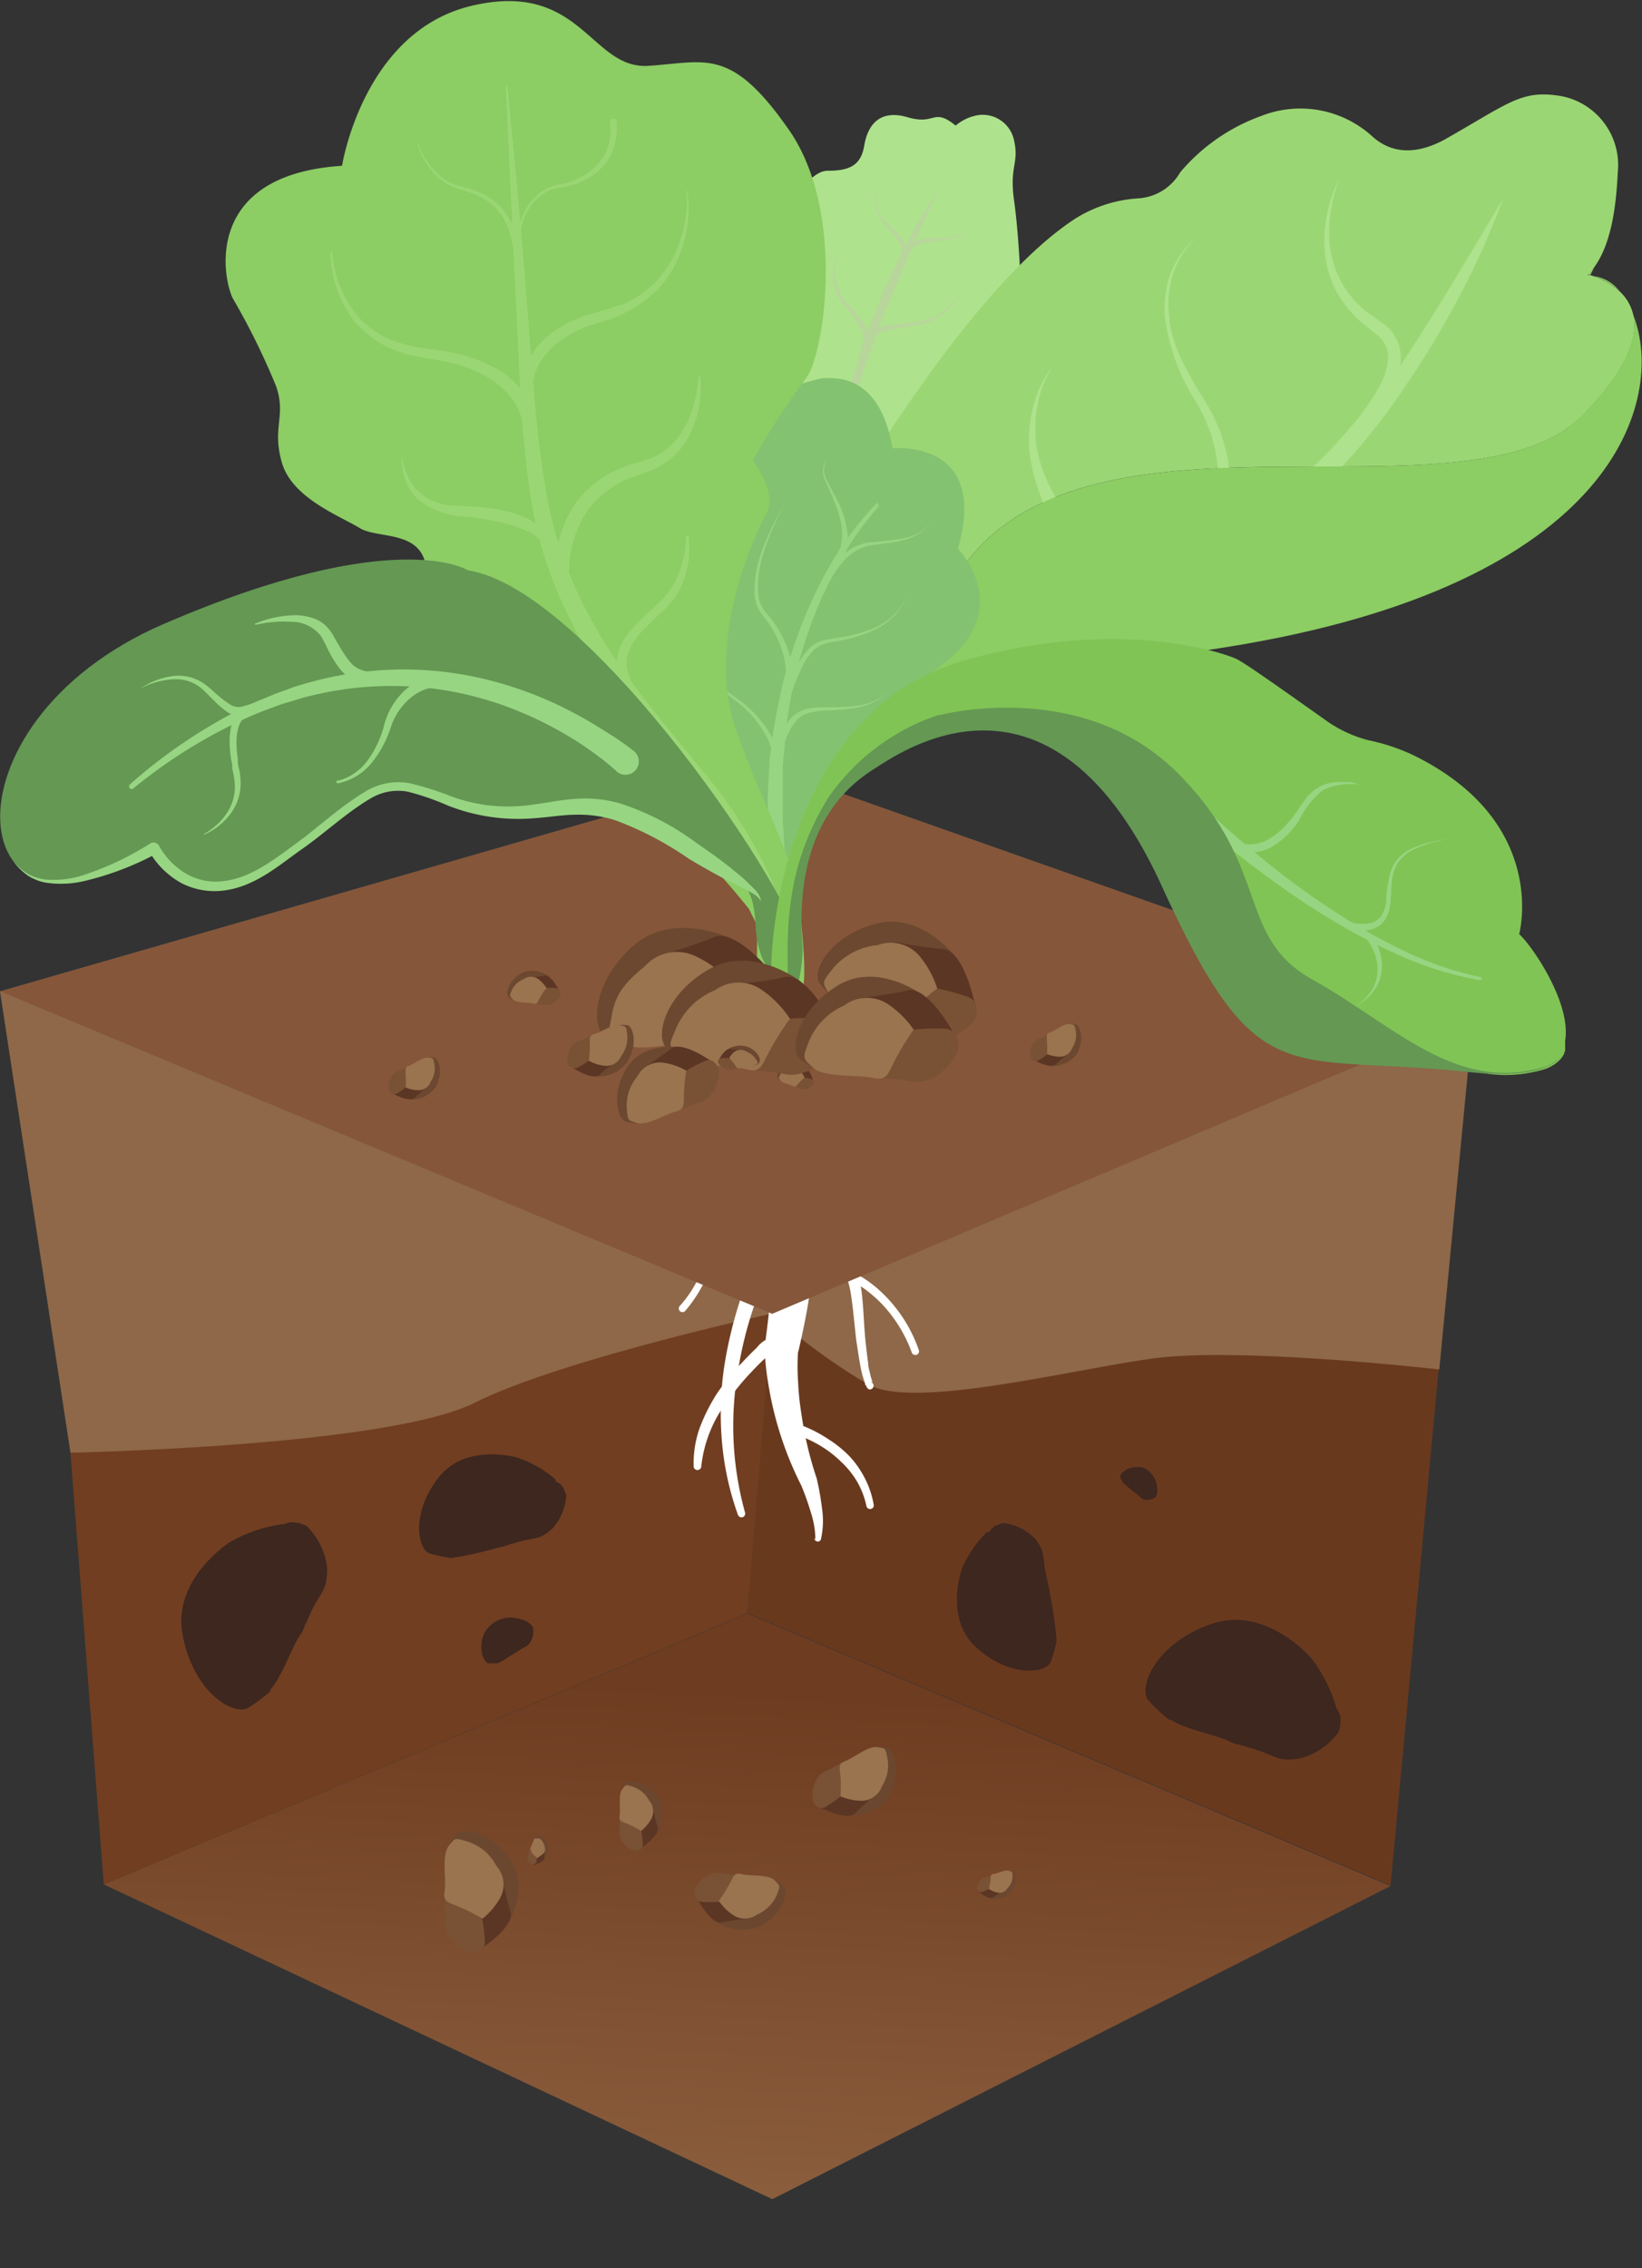 <?xml version="1.0" encoding="UTF-8"?>
<svg xmlns="http://www.w3.org/2000/svg" xmlns:xlink="http://www.w3.org/1999/xlink" viewBox="0 0 102.54 141.6">
  <rect x="0" y="0" width="102.54" height="141.6" fill="#333333" stroke="none"/>
  <defs>
    <style>.cls-1{fill:none;}.cls-2{fill:#8e6848;}.cls-3{clip-path:url(#clip-path);}.cls-4{fill:url(#Безымянный_градиент_2);}.cls-5{fill:#713e21;}.cls-6{fill:#3d271f;}.cls-7{fill:#69391e;}.cls-8{fill:#6b472f;}.cls-9{fill:#5c3624;}.cls-10{fill:#795135;}.cls-11{fill:#9a734f;}.cls-12{fill:#fff;}.cls-13{fill:#85563a;}.cls-14{fill:#aee28c;}.cls-15{fill:#b8d69c;}.cls-16{fill:#8ccd64;}.cls-17{fill:#9bd674;}.cls-18{fill:#83c271;}.cls-19{fill:#97d582;}.cls-20{fill:#649853;}.cls-21{fill:#80c455;}.cls-22{fill:#6b482f;}</style>
    <clipPath id="clip-path">
      <polygon class="cls-1" points="6.48 117.64 48.23 137.29 86.84 117.74 46.69 100.73 6.48 117.64"></polygon>
    </clipPath>
    <linearGradient id="Безымянный_градиент_2" x1="-4567.39" y1="-258.92" x2="-4565.05" y2="-258.92" gradientTransform="matrix(34.36, 0, 0, -34.36, 156915.76, -8776.24)" gradientUnits="userSpaceOnUse">
      <stop offset="0" stop-color="#9b714e"></stop>
      <stop offset="0.38" stop-color="#9b714e"></stop>
      <stop offset="0.89" stop-color="#764528"></stop>
      <stop offset="1" stop-color="#6e3c20"></stop>
    </linearGradient>
  </defs>
  <g id="Слой_2" data-name="Слой 2">
    <g id="Слой_1-2" data-name="Слой 1">
      <path class="cls-2" d="M48.22,82s8,9.43,14.25,9.82,27.41-6.32,27.41-6.32L92,63.45,48.22,48Z"></path>
      <path class="cls-2" d="M0,61.89,4.4,90.69S19.92,93,22.64,92.24s15.13-5.43,18.62-5.43,7-4.79,7-4.79V48Z"></path>
      <g class="cls-3">
        <rect class="cls-4" x="26.25" y="77.91" width="40.82" height="82.2" transform="translate(-74.68 159.21) rotate(-86.92)"></rect>
      </g>
      <path class="cls-5" d="M6.48,117.64,4.4,90.69s19.79-.39,25.22-3.11S48.23,82,48.23,82l-1.54,18.71Z"></path>
      <path class="cls-6" d="M34.69,92.36A7.1,7.1,0,0,0,32.32,91v0s-3.16-.94-4.88,1.18-1.43,4.42-.64,4.79a9.42,9.42,0,0,0,1.36.29l.07,0a23.76,23.76,0,0,0,2.93-.66,1.62,1.62,0,0,0,.51-.13l.54-.16c1.24-.39,1.39-.11,2.25-.85a3.34,3.34,0,0,0,.9-2.13l-.17-.42h0l0,0a.86.86,0,0,0-.49-.42"></path>
      <path class="cls-6" d="M17.74,95.14a9.13,9.13,0,0,0-3.35,1.11v0s-3.59,2.26-3,5.72,3,5.12,4.07,4.68a12.76,12.76,0,0,0,1.43-1.07l0-.11c.77-.88,1.33-2.64,1.85-3.39a1.7,1.7,0,0,0,.29-.6c.09-.17.18-.35.31-.66.68-1.51,1.08-1.43,1.09-2.88a4.29,4.29,0,0,0-1.29-2.68,2.65,2.65,0,0,0-.55-.19v0h-.06a1.08,1.08,0,0,0-.82.11"></path>
      <path class="cls-7" d="M48.22,82l-1.53,18.7,40.15,17,3-32.21s-12.51-1.44-17.94-.67S57,88,54.2,86.42a37.64,37.64,0,0,1-6-4.39"></path>
      <path class="cls-6" d="M32.93,101.24a2.75,2.75,0,0,0-1-.26h0a1.9,1.9,0,0,0-1.7,1c-.41,1,0,1.81.29,1.86l.54,0,0,0c.34-.11.77-.47,1-.58l.17-.11.19-.12c.42-.28.51-.19.74-.57a1.31,1.31,0,0,0,.11-.9l-.11-.13h0Z"></path>
      <path class="cls-6" d="M72.27,93.19a1.89,1.89,0,0,0-.1-.74h0s-.32-.85-1.06-.87-1.2.42-1.15.65l.17.35h0l.63.52.11.09.12.09c.29.21.25.29.56.35a.91.91,0,0,0,.61-.16l.06-.1h0v0Z"></path>
      <path class="cls-6" d="M83.48,106.71a9.37,9.37,0,0,0-1.59-3.19h0s-2.77-3.26-6.14-2.17-4.67,3.79-4.08,4.75A11.58,11.58,0,0,0,73,107.36l.11,0c1,.64,2.84.94,3.66,1.35a1.89,1.89,0,0,0,.64.21l.7.21c1.62.46,1.59.87,3,.66a4.27,4.27,0,0,0,2.49-1.67,2.88,2.88,0,0,0,.11-.57h0l0-.06a1.07,1.07,0,0,0-.23-.8"></path>
      <path class="cls-6" d="M61.66,95.61a7.25,7.25,0,0,0-1.56,2.25v0s-1.17,3.06.81,4.93,4.26,1.74,4.69,1a9,9,0,0,0,.38-1.33l0-.08a25.09,25.09,0,0,0-.43-2.95,1.83,1.83,0,0,0-.1-.51c0-.14-.06-.3-.11-.55-.29-1.25,0-1.38-.68-2.29a3.28,3.28,0,0,0-2-1l-.43.14h0l0,0a.8.8,0,0,0-.45.45"></path>
      <path class="cls-8" d="M61.81,118.48a1.31,1.31,0,0,0,1.31-.35c.46-.58.36-1.19.15-1.29l-.37-.07c-.24,0-.26.58-.28.59Z"></path>
      <path class="cls-9" d="M61,118s.73.66,1,.46.67-.39.67-.39l0-.2-.8-.27-.47.16Z"></path>
      <path class="cls-10" d="M61,117.88c0,.09.1.3.33.23s.44-.19.44-.19l.27-.81c.06-.12.12-.16-.21,0s-.37,0-.6.25a.9.9,0,0,0-.23.57"></path>
      <path class="cls-11" d="M61.75,117.92a5.45,5.45,0,0,0,.11-.58c0-.26,0-.33.23-.36s.7-.28.93-.19.21.07.21.37a1,1,0,0,1-.32.72.56.56,0,0,1-.63.27,1.5,1.5,0,0,1-.53-.23"></path>
      <path class="cls-8" d="M52.89,113.36s2,.11,2.71-1.39.21-2.81-.3-2.91a4.94,4.94,0,0,0-.84,0c-.55,0-.31,1.39-.33,1.42Z"></path>
      <path class="cls-9" d="M50.93,112.68s1.92,1.1,2.49.51S54.7,112,54.7,112l-.13-.43a6.23,6.23,0,0,0-1.89-.21c-.31.17-.83.52-1,.58Z"></path>
      <path class="cls-10" d="M50.77,112.45c.09.17.36.61.83.33a9.22,9.22,0,0,0,.88-.62s.15-1.62.21-1.91.19-.41-.49,0-.8.26-1.2.82a2.08,2.08,0,0,0-.23,1.39"></path>
      <path class="cls-11" d="M52.48,112.16a9.07,9.07,0,0,0,0-1.33c-.07-.58-.13-.73.35-.91s1.4-.94,1.95-.85.5.05.64.7a2.38,2.38,0,0,1-.35,1.75,1.35,1.35,0,0,1-1.26.9,3.5,3.5,0,0,1-1.28-.26"></path>
      <path class="cls-8" d="M44.57,119.85a2.9,2.9,0,0,0,3,.36c1.39-.82,1.71-2.15,1.35-2.52a5.14,5.14,0,0,0-.7-.44c-.46-.28-1,1-1,1Z"></path>
      <path class="cls-9" d="M43.36,118.22s1,2,1.73,1.79a16.2,16.2,0,0,1,1.68-.25l.13-.42s-1.08-1.17-1.41-1.2-1,0-1.11-.07Z"></path>
      <path class="cls-10" d="M43.36,118c0,.19,0,.7.48.73a7.18,7.18,0,0,0,1.06,0l1.21-1.43c.22-.2.38-.22-.38-.27s-.8-.22-1.43,0a1.92,1.92,0,0,0-.94,1"></path>
      <path class="cls-11" d="M44.9,118.65a9.89,9.89,0,0,0,.69-1.1c.26-.51.29-.66.78-.54s1.65,0,2,.37.37.32.14.92a2.35,2.35,0,0,1-1.25,1.23,1.29,1.29,0,0,1-1.51,0,3.21,3.21,0,0,1-.89-.91"></path>
      <path class="cls-8" d="M41,114.48a2.23,2.23,0,0,0,.08-2.28c-.71-1-1.75-1.16-2-.87l-.29.56c-.18.37.8.71.81.74Z"></path>
      <path class="cls-9" d="M39.82,115.51s1.42-.86,1.25-1.44a12.57,12.57,0,0,1-.3-1.27l-.33-.07s-.82.9-.83,1.16,0,.73,0,.85Z"></path>
      <path class="cls-10" d="M39.62,115.53c.15,0,.53,0,.52-.42a7.5,7.5,0,0,0-.09-.8l-1.17-.84c-.17-.14-.2-.27-.18.32s-.12.62.1,1.08a1.49,1.49,0,0,0,.82.66"></path>
      <path class="cls-11" d="M40.05,114.31a6.49,6.49,0,0,0-.89-.46c-.41-.16-.52-.18-.46-.56s-.1-1.26.15-1.58.21-.31.69-.16a1.79,1.79,0,0,1,1,.86,1,1,0,0,1,.12,1.16,2.62,2.62,0,0,1-.63.74"></path>
      <path class="cls-8" d="M33.91,116.16a1,1,0,0,0,.32-.94c-.16-.51-.57-.7-.72-.61l-.19.19.24.41Z"></path>
      <path class="cls-9" d="M33.3,116.44s.69-.18.7-.44,0-.56,0-.56l-.12-.08-.49.38-.1.35Z"></path>
      <path class="cls-10" d="M33.21,116.42l.27-.11.06-.34-.37-.5c-.06-.08-.05-.14-.12.11s-.13.24-.1.46a.71.71,0,0,0,.26.38"></path>
      <path class="cls-11" d="M33.54,116l-.31-.3-.12-.3.27-.63.31,0a.78.78,0,0,1,.31.49.42.42,0,0,1-.1.49Z"></path>
      <path class="cls-8" d="M31.74,120.06s1.37-2.2.11-4-3.05-2-3.49-1.48a7.89,7.89,0,0,0-.5,1c-.31.64,1.39,1.22,1.41,1.26Z"></path>
      <path class="cls-9" d="M29.73,121.86s2.46-1.5,2.15-2.51-.53-2.19-.53-2.19l-.58-.12s-1.41,1.57-1.41,2,.06,1.27.05,1.46Z"></path>
      <path class="cls-10" d="M29.38,121.89c.25,0,.92,0,.9-.73a10.19,10.19,0,0,0-.17-1.38s-1.74-1.19-2-1.44-.34-.47-.31.55-.2,1.08.18,1.87a2.59,2.59,0,0,0,1.43,1.13"></path>
      <path class="cls-11" d="M30.11,119.77a11.9,11.9,0,0,0-1.53-.77c-.71-.28-.91-.31-.81-1s-.19-2.18.24-2.74.37-.53,1.2-.29A3.05,3.05,0,0,1,31,116.49a1.73,1.73,0,0,1,.23,2,4.37,4.37,0,0,1-1.1,1.29"></path>
      <path class="cls-12" d="M50.92,96.12a5.64,5.64,0,0,0-.28-1.69,17.3,17.3,0,0,0-.59-1.67v0A21.57,21.57,0,0,1,48,86.52a17.75,17.75,0,0,1-.25-2.26v-.17c.15-1.09.28-2.18.38-3.26s.13-2.17.14-3.24a23.63,23.63,0,0,0-.15-3.17,14.41,14.41,0,0,0-.24-1.51c0-.24-.11-.48-.17-.7s-.17-.5-.18-.51l0-.07a1.42,1.42,0,1,1,2.53-1.31l0,0a6.15,6.15,0,0,1,.4,1.06c.09.32.15.63.21.93a16.65,16.65,0,0,1,.24,1.81,26,26,0,0,1,0,3.53c-.06,1.17-.23,2.31-.4,3.44s-.42,2.25-.67,3.36l0-.16a14.67,14.67,0,0,0,0,2,17.41,17.41,0,0,0,.21,2,22.47,22.47,0,0,0,.95,4l0,0a16.84,16.84,0,0,1,.33,1.86,5.2,5.2,0,0,1-.06,1.92.2.2,0,0,1-.25.16.21.21,0,0,1-.16-.22Z"></path>
      <path class="cls-12" d="M48.24,72c-.06.45-.37.63-.64.86l-.83.66c-.53.42-1.13.92-1.6,1.27a11.24,11.24,0,0,0-1.4,1.44,4.23,4.23,0,0,0-1,1.67v0a.16.16,0,0,1-.18.12.16.16,0,0,1-.12-.15,4.11,4.11,0,0,1,.8-2,11.29,11.29,0,0,1,1.35-1.68l1.59-1.39.77-.67a1.28,1.28,0,0,1,.95-.48h0a.32.32,0,0,1,.3.32Z"></path>
      <path class="cls-12" d="M48.73,74.55a6.71,6.71,0,0,0-2.24.94,2.88,2.88,0,0,0-.8.74c-.15.31-.31.77-.48,1.13-.34.77-.66,1.55-1.05,2.3a9,9,0,0,1-1.37,2.18.23.23,0,1,1-.33-.32h0l0,0a7.37,7.37,0,0,0,1.28-2,24.09,24.09,0,0,0,1-2.29c.16-.41.25-.75.43-1.21a3.23,3.23,0,0,1,1-1c.69-.54,1.4-1,2.12-1.52a.65.65,0,0,1,.89.14.64.64,0,0,1-.14.88.66.66,0,0,1-.24.11Z"></path>
      <path class="cls-12" d="M49,76.72c-.47,1.48-1.2,2.81-1.71,4.25a24.1,24.1,0,0,0-1.17,4.41,20.21,20.21,0,0,0,.41,9.06v0a.24.24,0,0,1-.17.28.24.24,0,0,1-.28-.16,18.09,18.09,0,0,1-1-4.61,20.24,20.24,0,0,1,.16-4.73,26.84,26.84,0,0,1,1.16-4.59,12,12,0,0,1,2.21-4.17.25.25,0,0,1,.34,0,.26.26,0,0,1,.06.25Z"></path>
      <path class="cls-12" d="M48.62,83.78a2.11,2.11,0,0,1-.75.93c-.29.27-.57.54-.84.83a15.25,15.25,0,0,0-1.51,1.81,8.13,8.13,0,0,0-1.73,4.23h0a.24.24,0,0,1-.47,0,6.55,6.55,0,0,1,.39-2.48,11.35,11.35,0,0,1,1.14-2.22A16.27,16.27,0,0,1,46.4,85c.28-.3.57-.59.87-.88a1.78,1.78,0,0,1,1.06-.66.28.28,0,0,1,.3.25.17.17,0,0,1,0,.1Z"></path>
      <path class="cls-12" d="M50.42,71.61c-.09-.12,0,0,0,0l.17.11.43.2a9.34,9.34,0,0,0,1,.29c.33.08.68.15,1,.21a6.3,6.3,0,0,1,1.1.27,5.4,5.4,0,0,1,1.92,1.21,6.07,6.07,0,0,1,1.29,1.83.21.21,0,0,1-.11.3.23.23,0,0,1-.3-.1v0a5.2,5.2,0,0,0-3-2.54c-.61-.19-1.34-.2-2.07-.35a7.3,7.3,0,0,1-1.1-.26,4.85,4.85,0,0,1-.56-.21,1.64,1.64,0,0,1-.28-.16,1,1,0,0,1-.36-.34.48.48,0,1,1,.85-.45Z"></path>
      <path class="cls-12" d="M50.15,73.53a1.84,1.84,0,0,1,1.53.22,5.44,5.44,0,0,1,1.08.81,12.69,12.69,0,0,1,1.63,2,12.34,12.34,0,0,0-1.85-1.77,4.66,4.66,0,0,0-1.08-.61,1.86,1.86,0,0,0-.55-.14.89.89,0,0,0-.42,0,.36.36,0,0,1-.51,0,.37.37,0,0,1,0-.51.6.6,0,0,1,.15-.09Z"></path>
      <path class="cls-12" d="M50.36,76.15A3.74,3.74,0,0,1,52.91,78a7.12,7.12,0,0,1,.92,2.86c.11,1,.12,1.91.22,2.86.05.47.1.94.17,1.41,0,.23.08.46.13.68a1.68,1.68,0,0,0,.09.32.46.46,0,0,0,.05.14s0,0,0,0h0s0,0-.13,0a.24.24,0,0,1,0,.47c-.19,0-.15-.07-.19-.09a.19.19,0,0,1-.06-.07s0-.07-.06-.1A1.07,1.07,0,0,1,54,86.3c-.05-.13-.08-.25-.12-.37s-.12-.47-.16-.71c-.09-.48-.16-1-.23-1.43-.13-1-.19-1.94-.33-2.84a6.2,6.2,0,0,0-.91-2.52,3,3,0,0,0-2-1.38h-.06a.44.44,0,0,1-.39-.5.46.46,0,0,1,.51-.4Z"></path>
      <path class="cls-12" d="M53.35,79.46a7.38,7.38,0,0,1,1.35.9,9,9,0,0,1,2.68,3.93.23.23,0,0,1-.14.29.24.24,0,0,1-.3-.14,8.75,8.75,0,0,0-1.5-2.62,7.66,7.66,0,0,0-1.07-1.06,6.49,6.49,0,0,0-1.24-.82h0a.26.26,0,0,1-.12-.35.26.26,0,0,1,.35-.12Z"></path>
      <path class="cls-12" d="M50.1,89a8.19,8.19,0,0,1,1.56.8A7.53,7.53,0,0,1,53,90.86a6,6,0,0,1,1,1.41,5.71,5.71,0,0,1,.56,1.66.22.22,0,0,1-.18.27.23.23,0,0,1-.27-.17v0a5.26,5.26,0,0,0-.56-1.49,5.45,5.45,0,0,0-1-1.26,7.07,7.07,0,0,0-1.28-1,8,8,0,0,0-1.45-.69h0a.34.34,0,0,1-.21-.43.33.33,0,0,1,.43-.21Z"></path>
      <polygon class="cls-13" points="0.03 61.89 48.22 82.02 92.02 63.45 48.22 48.01 0.03 61.89"></polygon>
      <path class="cls-14" d="M48.44,14.11s1.87-3.45,3.23-3.45,2.09-.31,2.3-1.57.94-2.29,2.71-1.77,1.57-.63,3,.52a2.88,2.88,0,0,1,1.46-.66,2,2,0,0,1,2.19,1.6c.32,1.46-.31,1.57,0,3.76s.71,8,.1,9.5-4.17,7-7.82,7.73-12.32-1.15-10.75-5.43S48.44,14.11,48.44,14.11Z"></path>
      <path class="cls-15" d="M58.67,11.7c-.54,1.19-1.08,2.37-1.6,3.55s-1,2.38-1.52,3.57-.93,2.41-1.36,3.62-.77,2.46-1.06,3.71h0a.21.21,0,0,1-.41-.08,26.42,26.42,0,0,1,.92-3.81C54,21,54.52,19.8,55,18.6s1.09-2.37,1.68-3.53S58,12.79,58.67,11.7Z"></path>
      <path class="cls-15" d="M54.84,11.7A1.59,1.59,0,0,0,54.76,13,2.86,2.86,0,0,0,55.48,14a6,6,0,0,1,.93,1,1.72,1.72,0,0,1,.28.68.87.87,0,0,1-.23.79h0l-.26-.33c.07,0,.14-.28.25-.49a1.18,1.18,0,0,1,.54-.52,3.12,3.12,0,0,1,1.33-.26,6.85,6.85,0,0,0,1.28-.12,2.21,2.21,0,0,0,.61-.21.66.66,0,0,0,.38-.48.69.69,0,0,1-.36.52,1.91,1.91,0,0,1-.6.27,7.23,7.23,0,0,1-1.3.23,3.09,3.09,0,0,0-1.19.32.84.84,0,0,0-.36.41,1.63,1.63,0,0,0-.1.29.82.82,0,0,1-.22.37l-.26-.33h0a.51.51,0,0,0,.14-.43,1.38,1.38,0,0,0-.19-.56,5.41,5.41,0,0,0-.81-1A3,3,0,0,1,54.66,13,1.63,1.63,0,0,1,54.84,11.7Z"></path>
      <path class="cls-15" d="M60.09,18a4.34,4.34,0,0,1-1,1.41,3.22,3.22,0,0,1-1.54.83c-.57.13-1.14.22-1.7.32a5,5,0,0,0-.81.2,1,1,0,0,0-.33.17.56.56,0,0,0-.18.25h0a.22.22,0,0,1-.27.13.21.21,0,0,1-.12-.27h0a1,1,0,0,1,.34-.43,1.58,1.58,0,0,1,.44-.2,5.63,5.63,0,0,1,.88-.16c.58-.07,1.14-.12,1.71-.21a3.18,3.18,0,0,0,1.51-.7A4.31,4.31,0,0,0,60.09,18Z"></path>
      <path class="cls-15" d="M52.37,15.71a3.21,3.21,0,0,0-.18,1.73A3,3,0,0,0,53,19a5.81,5.81,0,0,1,1.09,1.45,2.45,2.45,0,0,1,.23.93,3.24,3.24,0,0,1-.15.94h0a.2.2,0,0,1-.26.14.2.2,0,0,1-.14-.25v0a2,2,0,0,0,0-1.61,5.25,5.25,0,0,0-1-1.44,3.11,3.11,0,0,1-.74-1.64A3.28,3.28,0,0,1,52.37,15.71Z"></path>
      <path class="cls-16" d="M99.53,17.24a4.85,4.85,0,0,1,1.59.91A2.48,2.48,0,0,0,99.53,17.24Z"></path>
      <path class="cls-16" d="M99.31,17.17c.09-.17.17-.33.24-.49a2.74,2.74,0,0,1-.38.45Z"></path>
      <path class="cls-17" d="M59.92,35.72C67.65,24,91.78,33.16,98.86,25.9,101.7,23,102.3,21,102,19.68a2.87,2.87,0,0,0-.9-1.53,4.85,4.85,0,0,0-1.59-.91l-.22-.07-.14,0a2.74,2.74,0,0,0,.38-.45c1.19-1.61,1.41-4.21,1.5-6A4.38,4.38,0,0,0,97.5,6c-2.5-.42-3.23.42-7.3,2.72C88,9.9,86.57,9.31,85.68,8.5a6.67,6.67,0,0,0-6.92-1.26,11.88,11.88,0,0,0-5.06,3.52,3.25,3.25,0,0,1-2.56,1.62,8.4,8.4,0,0,0-3.93,1.23c-5.08,3.26-10.87,11.86-14.39,17.64-2,3.26-3.24,5.61-3.24,5.61S52.19,47.41,59.92,35.72Z"></path>
      <path class="cls-14" d="M93.85,12.43a47.65,47.65,0,0,1-2.71,6.06,55.91,55.91,0,0,1-3.43,5.7,40.88,40.88,0,0,1-4.16,5.22,23.28,23.28,0,0,1-2.49,2.26,12.8,12.8,0,0,1-2.89,1.73.21.21,0,0,1-.27-.12A.2.2,0,0,1,78,33a19.48,19.48,0,0,0,4.91-4.2,52.81,52.81,0,0,0,4-5.18c1.24-1.8,2.4-3.67,3.55-5.54S92.71,14.33,93.85,12.43Z"></path>
      <path class="cls-14" d="M83.62,11.18a8.87,8.87,0,0,0-.47,1.75A7.56,7.56,0,0,0,83,14.71,6.34,6.34,0,0,0,84,18c.15.24.35.46.52.69s.42.4.62.6l.16.15.18.12.35.25.36.26.41.3a2.61,2.61,0,0,1,.88,1.87,5,5,0,0,1-.4,1.95,14,14,0,0,1-2,3.17,32.14,32.14,0,0,1-2.47,2.74c-.87.86-1.78,1.68-2.7,2.49s-1.75,1.72-3.12,1.94a.14.14,0,0,1-.16-.11.19.19,0,0,1,0-.08h0c.56-1.24,1.63-1.81,2.53-2.62s1.81-1.57,2.67-2.4a33.36,33.36,0,0,0,2.46-2.59,13.77,13.77,0,0,0,2-2.89,4.09,4.09,0,0,0,.4-1.56A1.8,1.8,0,0,0,86.11,21l-.31-.25-.36-.29-.38-.3L84.88,20l-.17-.17c-.21-.24-.45-.45-.64-.7a8.37,8.37,0,0,1-.53-.79,6.64,6.64,0,0,1-.83-3.6A8.91,8.91,0,0,1,83.62,11.18Z"></path>
      <path class="cls-14" d="M74.74,14.84a5.13,5.13,0,0,0-1.5,2.3,6,6,0,0,0-.2,2.73l0,.34.08.34c.06.22.11.44.17.66l.24.65.12.32.15.31a26.63,26.63,0,0,0,1.37,2.42,9.59,9.59,0,0,1,.69,1.26l.3.66c.1.22.15.46.23.69a7.71,7.71,0,0,1,.38,2.91A7.08,7.08,0,0,1,76,33.3c-.12.22-.25.43-.38.65s-.28.42-.44.61a6.58,6.58,0,0,1-1.08,1.1.58.58,0,0,1-.73-.89l0,0,0,0a6,6,0,0,0,.92-.85c.14-.16.27-.34.4-.51s.25-.36.36-.55A6.13,6.13,0,0,0,76,30.35a7,7,0,0,0-.21-2.64c-.07-.21-.1-.44-.18-.65l-.25-.63a10,10,0,0,0-.6-1.23,13,13,0,0,1-2-5.3,6.25,6.25,0,0,1,.34-2.81A5.22,5.22,0,0,1,74.74,14.84Z"></path>
      <path class="cls-14" d="M65.77,22.82a6.61,6.61,0,0,0-1,2.58,8,8,0,0,0,0,2.71,9.93,9.93,0,0,0,.93,2.53c.2.4.47.76.69,1.15l.83,1.07,0,0a.59.59,0,0,1-.93.71l0,0c-.25-.41-.51-.82-.76-1.24S65.13,31.46,65,31a10.95,10.95,0,0,1-.71-2.82,8.27,8.27,0,0,1,.25-2.85A6.89,6.89,0,0,1,65.77,22.82Z"></path>
      <path class="cls-16" d="M102,19.68c.28,1.33-.32,3.32-3.16,6.22C91.78,33.16,67.65,24,59.92,35.72s-10.34,1.14-10.34,1.14,1.26-2.35,3.24-5.61c-3.65,2.66-20.59,16.21,23.7,9.16C101.15,36.5,104,24.8,102,19.68Z"></path>
      <path class="cls-18" d="M47.7,24.86a18,18,0,0,1,3.66-1.25c.83,0,3.55-.32,4.38,4.38,0,0,6.06-.63,4.08,6.26,0,0,4,4.08-1.68,7.73,0,0,.11,3.24-4.17,5.53s-4.18,8-4.18,8l-.31,2.61L43.22,44.8s.31-14.93.73-16.08S47.7,24.86,47.7,24.86Z"></path>
      <path class="cls-19" d="M54.89,31.59A21,21,0,0,0,51.45,37a30.24,30.24,0,0,0-2,6.14c-.16,1.06-.38,2.11-.44,3.18,0,.54-.12,1.07-.13,1.6l0,1.61c0,.27,0,.54,0,.8l0,.81.09,1.6c.1,1.07.26,2.13.39,3.19v0a.56.56,0,0,1-.5.63.57.57,0,0,1-.63-.5v0c-.09-1.1-.21-2.19-.28-3.28l0-1.65,0-.82c0-.28,0-.55,0-.83l.09-1.64c0-.55.13-1.09.19-1.64.11-1.09.37-2.16.58-3.23a30.48,30.48,0,0,1,2.22-6.17,20.9,20.9,0,0,1,3.7-5.37.08.08,0,0,1,.1,0,.09.09,0,0,1,0,.11Z"></path>
      <path class="cls-19" d="M51.1,36.8A7.12,7.12,0,0,1,52.31,35a3.36,3.36,0,0,1,1.89-1.14,18.6,18.6,0,0,0,2.15-.24,4.06,4.06,0,0,0,1-.33,1.75,1.75,0,0,0,.77-.73,1.8,1.8,0,0,1-.75.77,4,4,0,0,1-1,.4c-.7.18-1.45.23-2.14.34a3.1,3.1,0,0,0-1.69,1.13A6.91,6.91,0,0,0,51.48,37h0a.21.21,0,0,1-.27.12.22.22,0,0,1-.12-.28Z"></path>
      <path class="cls-19" d="M52.39,34.43A2.92,2.92,0,0,0,52.57,33a5.45,5.45,0,0,0-.4-1.51c-.19-.5-.42-1-.63-1.48a1.3,1.3,0,0,1-.13-.8c.06-.26.15-.52.22-.77a7.2,7.2,0,0,0-.16.78,1.22,1.22,0,0,0,.16.75c.24.48.5.95.74,1.43a6,6,0,0,1,.51,1.56,3.12,3.12,0,0,1-.13,1.7.2.2,0,0,1-.27.11.2.2,0,0,1-.11-.27h0Z"></path>
      <path class="cls-19" d="M48.78,44.05a13,13,0,0,1,1.06-2.6,4.27,4.27,0,0,1,.87-1.13c.11-.06.2-.15.31-.2a1.89,1.89,0,0,1,.35-.13c.23-.06.46-.09.69-.14a9.5,9.5,0,0,0,2.65-.69,4.33,4.33,0,0,0,1.12-.78,4.39,4.39,0,0,0,.78-1.13,4.16,4.16,0,0,1-.74,1.16,4.33,4.33,0,0,1-1.11.84,9.3,9.3,0,0,1-2.66.81,2.44,2.44,0,0,0-1.22.46,3.85,3.85,0,0,0-.77,1.08,13.07,13.07,0,0,0-.93,2.56h0a.21.21,0,0,1-.26.15.23.23,0,0,1-.15-.26Z"></path>
      <path class="cls-19" d="M49.11,42.47a6,6,0,0,0-.64-2.77,6.46,6.46,0,0,0-.79-1.21,2.42,2.42,0,0,1-.56-1.42,7.28,7.28,0,0,1,.56-2.93A16.47,16.47,0,0,1,49,31.47a17.09,17.09,0,0,0-1.2,2.7,7,7,0,0,0-.45,2.88,2.13,2.13,0,0,0,.55,1.27,7,7,0,0,1,.86,1.24,6.32,6.32,0,0,1,.79,2.93.2.2,0,0,1-.2.21.22.22,0,0,1-.22-.2h0Z"></path>
      <path class="cls-19" d="M48.39,46.84a4.58,4.58,0,0,1,1-2,2,2,0,0,1,1-.59,5.64,5.64,0,0,1,1.08-.1,14.63,14.63,0,0,0,2.1-.09,4.32,4.32,0,0,0,1-.28,3.22,3.22,0,0,0,.87-.6,3.12,3.12,0,0,1-.85.64,4,4,0,0,1-1,.34,15.06,15.06,0,0,1-2.11.2,5.57,5.57,0,0,0-1,.15,1.64,1.64,0,0,0-.8.54,4.21,4.21,0,0,0-.81,1.83h0a.21.21,0,1,1-.4-.09Z"></path>
      <path class="cls-19" d="M48.23,48.87a3.17,3.17,0,0,0,.09-1.31A4.66,4.66,0,0,0,48,46.25a6.66,6.66,0,0,0-1.68-2.2A27.17,27.17,0,0,0,44,42.37l-1.15-.83-.57-.42L42,40.9l-.14-.11-.06-.06,0,0s0,0,0,0,0,0,0,0l0,0,.07.05.14.11.29.2.59.4,1.18.79a28.07,28.07,0,0,1,2.35,1.62,7,7,0,0,1,1.83,2.21,4.31,4.31,0,0,1,.39,2.9.21.21,0,0,1-.25.15.21.21,0,0,1-.16-.25h0Z"></path>
      <path class="cls-16" d="M46.77,56.74A52.6,52.6,0,0,0,41.41,51c-2.93-2.79-10.65-7.8-11.77-8.63s-3.55-2.23-3.06-5.85-2.85-2.78-4.11-3.55-4.24-1.88-4.87-4.1.28-2.86-.35-4.74a44.13,44.13,0,0,0-2.71-5.5c-.63-1.25-1.88-7.72,6.82-8.28,0,0,1.32-8.42,8.14-10s7.38,4,11,3.76,5.15-1.19,8.77,4,2.16,14.33,1,15.59A48,48,0,0,0,47,28.76s1.6,1.95.84,3.34S44,40.1,46,45.67s3.69,7.86,4,11.48.62,6-1.4,6.34-1-5.22-1.46-6Z"></path>
      <path class="cls-17" d="M31.68,5.33c.51,5.11,1,10.22,1.36,15.33.2,2.56.38,5.11.7,7.64.17,1.25.37,2.52.63,3.74a24.47,24.47,0,0,0,1.11,3.59,29.41,29.41,0,0,0,3.68,6.56c1.48,2.05,3.15,4,4.77,6a28,28,0,0,1,4.2,6.65,15.67,15.67,0,0,1,1,3.88,16.89,16.89,0,0,1,0,4,.73.73,0,0,1-.82.65.75.75,0,0,1-.65-.82h0a14.39,14.39,0,0,0,0-3.65,14,14,0,0,0-.92-3.53A27.2,27.2,0,0,0,42.85,49c-1.56-2-3.24-4-4.72-6.12A30.47,30.47,0,0,1,34.43,36a25.78,25.78,0,0,1-1.08-3.77c-.26-1.29-.41-2.57-.55-3.85-.26-2.58-.37-5.14-.5-7.7L31.58,5.34a0,0,0,0,1,0,0A0,0,0,0,1,31.68,5.33Z"></path>
      <path class="cls-17" d="M32.34,15.89l0-.65c0-.21,0-.43,0-.64a4.55,4.55,0,0,1,.34-1.25,3.19,3.19,0,0,1,1.88-1.75h0l.74-.16a5.83,5.83,0,0,0,.7-.25,3.44,3.44,0,0,0,1.21-.83A2.93,2.93,0,0,0,38,9.1a4,4,0,0,0,.1-1.47.21.21,0,0,1,.18-.23.21.21,0,0,1,.23.19h0v0a4.29,4.29,0,0,1-.17,1.58,3.29,3.29,0,0,1-.83,1.37,3.92,3.92,0,0,1-1.33.85c-.25.11-.51.16-.75.24l-.77.14h0a2.59,2.59,0,0,0-1.07.6,3.46,3.46,0,0,0-.75,1,5,5,0,0,0-.37,1.21c0,.21,0,.42-.06.64v.64l0,0Z"></path>
      <path class="cls-17" d="M26.12,8.9a4.18,4.18,0,0,0,1.53,2.21,3.21,3.21,0,0,0,1.22.55,6.35,6.35,0,0,1,1.33.46,3.84,3.84,0,0,1,1.87,2.09A10.06,10.06,0,0,1,32.64,17a.21.21,0,1,1-.42,0h0a9.45,9.45,0,0,0-.46-2.66,3.52,3.52,0,0,0-1.67-2,5.47,5.47,0,0,0-1.26-.48,3.5,3.5,0,0,1-1.27-.62,4.33,4.33,0,0,1-1.49-2.31s0,0,0,0Z"></path>
      <path class="cls-17" d="M42.92,11.87a7.79,7.79,0,0,1-.64,4.41A6.82,6.82,0,0,1,41,18.14c-.29.24-.56.52-.87.73l-.48.31-.24.16-.25.12-.52.25-.25.12-.27.09L37,20.27a7.38,7.38,0,0,0-1.93.95,4.58,4.58,0,0,0-1.42,1.55,3.76,3.76,0,0,0-.4,2h0a.31.31,0,0,1-.28.34.32.32,0,0,1-.34-.28,4.2,4.2,0,0,1,.42-2.43,4.91,4.91,0,0,1,1.63-1.78,7.85,7.85,0,0,1,2.13-1l1.06-.3.25-.07.25-.11L38.9,19l.25-.1.22-.13.46-.27c.31-.19.56-.44.85-.65A6.48,6.48,0,0,0,42,16.13a8,8,0,0,0,.88-4.24h0s0,0,0,0A0,0,0,0,1,42.92,11.87Z"></path>
      <path class="cls-17" d="M20.74,15.69a7.12,7.12,0,0,0,1.61,4.06,6.65,6.65,0,0,0,1.72,1.31,8.06,8.06,0,0,0,2.08.63l1.1.16a10.42,10.42,0,0,1,1.14.19,9.36,9.36,0,0,1,2.21.77,5,5,0,0,1,2.91,3.72.42.42,0,0,1-.36.48.43.43,0,0,1-.48-.36v-.07a3.23,3.23,0,0,0-.27-.93c-.06-.16-.16-.3-.23-.45s-.19-.29-.3-.42a5.33,5.33,0,0,0-1.61-1.33,8.78,8.78,0,0,0-2-.77,9.38,9.38,0,0,0-1.08-.22L26,22.25a8.12,8.12,0,0,1-2.18-.78A6.77,6.77,0,0,1,22.08,20a7.07,7.07,0,0,1-1.43-4.26v0a0,0,0,0,1,.05,0A.07.07,0,0,1,20.74,15.69Z"></path>
      <path class="cls-17" d="M43.74,23.61a6.61,6.61,0,0,1-.87,3.91A4.68,4.68,0,0,1,41.39,29l-.47.26-.49.19-.25.1-.22.08c-.15.05-.31.09-.45.15A6.15,6.15,0,0,0,36.6,32a7.05,7.05,0,0,0-1.06,3.53.43.43,0,0,1-.86-.05,7.48,7.48,0,0,1,1.21-4,6.57,6.57,0,0,1,3.36-2.43c.16-.06.33-.1.49-.15l.25-.08.22-.07.44-.14.41-.2a4.43,4.43,0,0,0,1.37-1.22,5.66,5.66,0,0,0,.83-1.71,8.14,8.14,0,0,0,.34-1.91.07.07,0,0,1,.14,0Z"></path>
      <path class="cls-17" d="M25.12,28.61A4.37,4.37,0,0,0,25.6,30a3.08,3.08,0,0,0,.93,1,3.37,3.37,0,0,0,1.26.5l.34.06.35,0,.72.05a12.28,12.28,0,0,1,3,.45,6.81,6.81,0,0,1,.74.31,3.89,3.89,0,0,1,.69.45,2.89,2.89,0,0,1,.93,1.32v0a.2.2,0,0,1-.13.26.2.2,0,0,1-.24-.08,3.18,3.18,0,0,0-.95-1A5.63,5.63,0,0,0,32,32.81a17,17,0,0,0-2.86-.55,5.08,5.08,0,0,1-2.87-.95,3,3,0,0,1-.91-1.22,4,4,0,0,1-.28-1.47h0s0,0,0,0Z"></path>
      <path class="cls-17" d="M43,33.47a5.82,5.82,0,0,1-.32,2.8,5.45,5.45,0,0,1-.69,1.25,8,8,0,0,1-1,1c-.34.33-.67.66-1,1a4.09,4.09,0,0,0-.73,1.14,2.14,2.14,0,0,0-.05,1.3,4.22,4.22,0,0,0,.55,1.23.31.31,0,0,1-.11.43.3.3,0,0,1-.42-.11h0a4.89,4.89,0,0,1-.63-1.41,2.74,2.74,0,0,1,.1-1.65,4.17,4.17,0,0,1,.87-1.3c.33-.36.69-.69,1-1,.17-.15.37-.32.52-.47l.23-.22.22-.25a4.57,4.57,0,0,0,.71-1.11,5.67,5.67,0,0,0,.43-1.28,6.41,6.41,0,0,0,.15-1.38h0a0,0,0,0,1,0,0S42.94,33.45,43,33.47Z"></path>
      <path class="cls-17" d="M31.13,38.16a5.16,5.16,0,0,0,2.19,3,8.37,8.37,0,0,0,.82.48A8.53,8.53,0,0,0,35,42l.45.15.46.11,1,.22a9.5,9.5,0,0,1,1.87.68,8,8,0,0,1,1.66,1.11,7.87,7.87,0,0,1,2.32,3.22.2.2,0,0,1-.37.17l0,0a11,11,0,0,0-1.08-1.52,6.75,6.75,0,0,0-.64-.67,3.43,3.43,0,0,0-.33-.33c-.11-.1-.22-.21-.34-.3a11.86,11.86,0,0,0-1.52-1,9.38,9.38,0,0,0-1.71-.68l-.94-.26a5.65,5.65,0,0,1-1-.31c-.32-.11-.61-.29-.92-.43a9.69,9.69,0,0,1-.85-.57A5.13,5.13,0,0,1,31,38.18.06.06,0,0,1,31,38.1a.08.08,0,0,1,.09,0Z"></path>
      <path class="cls-20" d="M29.23,35.61s-4.49-2.92-19,3.34-12.52,21.93-.62,14c0,0,1.15,4.07,6,1.78s5.53-5.54,9.19-5.54,1.14.63,4,1.15,7.83-1,12.22,1.88,6,1.78,6.16,5.53,2.82,4.49,2.82,1.57S36.85,36.76,29.23,35.61Z"></path>
      <path class="cls-19" d="M38.47,48.12a16.44,16.44,0,0,0-1.55-1.23,19.13,19.13,0,0,0-1.71-1.1,22.76,22.76,0,0,0-3.71-1.73,20.64,20.64,0,0,0-8.06-1.21,20.93,20.93,0,0,0-4.08.6c-.34.07-.67.18-1,.28s-.66.19-1,.31c-.64.25-1.3.47-1.93.77a31.77,31.77,0,0,0-7.09,4.4.17.17,0,0,1-.24,0,.18.18,0,0,1,0-.23,32.66,32.66,0,0,1,7-4.75c.63-.33,1.3-.58,1.95-.86.33-.14.68-.24,1-.37s.68-.23,1-.32a21.82,21.82,0,0,1,12.79.15,23.36,23.36,0,0,1,4,1.68c.64.33,1.27.71,1.88,1.1A17.87,17.87,0,0,1,39.6,46.9a.83.83,0,1,1-1.08,1.27l0,0Z"></path>
      <path class="cls-19" d="M21.1,48.74A3.33,3.33,0,0,0,23,47.41a6.47,6.47,0,0,0,1-2.18A4.49,4.49,0,0,1,25.39,43a3.92,3.92,0,0,1,1.16-.66,3.74,3.74,0,0,1,1.36-.25.38.38,0,0,1,0,.76h-.06a3.18,3.18,0,0,0-1.09.12,3.08,3.08,0,0,0-1,.5,4,4,0,0,0-1.33,1.86,6.91,6.91,0,0,1-1.17,2.23,3.64,3.64,0,0,1-2.13,1.34.1.1,0,0,1-.12-.08.1.1,0,0,1,.08-.11Z"></path>
      <path class="cls-19" d="M12.72,52.08a4.65,4.65,0,0,0,.88-.65,3.59,3.59,0,0,0,.67-.84,2.92,2.92,0,0,0,.35-2A3.52,3.52,0,0,0,14.5,48l0-.13,0-.14-.06-.29a7.11,7.11,0,0,1-.1-1.14,3.67,3.67,0,0,1,.16-1.17,1.36,1.36,0,0,1,.89-.87h0a.23.23,0,0,1,.27.17.22.22,0,0,1-.16.26c-.55.15-.72.92-.73,1.61a7.82,7.82,0,0,0,.08,1.07l0,.27.05.26a2.72,2.72,0,0,1,.1.57,3.21,3.21,0,0,1-.52,2.22,4.08,4.08,0,0,1-1.74,1.42s0,0,0,0,0,0,0,0Z"></path>
      <path class="cls-19" d="M8.74,43a4.69,4.69,0,0,1,1.95-.78,2.77,2.77,0,0,1,2.09.49c.32.22.54.46.81.68a6,6,0,0,0,.8.6.94.94,0,0,0,.8.1,6.53,6.53,0,0,0,.94-.32h0a.33.33,0,1,1,.25.6h0a9.31,9.31,0,0,1-1,.31,1.9,1.9,0,0,1-.63,0,1.53,1.53,0,0,1-.57-.24,5.37,5.37,0,0,1-.83-.72c-.25-.24-.5-.51-.74-.72a2.49,2.49,0,0,0-1.83-.59A4.93,4.93,0,0,0,8.74,43Z"></path>
      <path class="cls-19" d="M16,38.91a6.58,6.58,0,0,1,2.3-.5,3.43,3.43,0,0,1,1.22.17,2.12,2.12,0,0,1,1.06.75,2.79,2.79,0,0,1,.33.52l.29.5a7.59,7.59,0,0,0,.61.91,1.62,1.62,0,0,0,.78.57,3.43,3.43,0,0,0,1,.18h0a.37.37,0,0,1,.35.38.37.37,0,0,1-.38.35,4.54,4.54,0,0,1-1.28-.2,2.45,2.45,0,0,1-1.09-.83,7.21,7.21,0,0,1-.63-1l-.26-.53c-.09-.17-.18-.35-.26-.47a2.29,2.29,0,0,0-1.82-.89A7.61,7.61,0,0,0,16,39s0,0-.05,0A.05.05,0,0,1,16,38.91Z"></path>
      <path class="cls-19" d="M.86,53.81a4.32,4.32,0,0,0,.9.76,3.18,3.18,0,0,0,1.11.34,6,6,0,0,0,2.31-.27,18.67,18.67,0,0,0,4.23-2h0a.39.39,0,0,1,.52.16,4.62,4.62,0,0,0,1.69,1.74A3.69,3.69,0,0,0,14,55c1.69-.21,3.12-1.34,4.54-2.38s2.71-2.27,4.3-3.22a3.91,3.91,0,0,1,2.76-.5,18.65,18.65,0,0,1,2.59.82,10.26,10.26,0,0,0,5.09.51c.86-.11,1.73-.3,2.67-.36a7.9,7.9,0,0,1,2.82.3A16.86,16.86,0,0,1,43.6,52.7c.73.5,1.44,1,2.15,1.58.35.29.7.56,1,.87s.75.65.77,1.13c-.21-.42-.62-.55-1-.77l-1.19-.6c-.79-.41-1.57-.85-2.33-1.31a20.62,20.62,0,0,0-4.57-2.39A7.53,7.53,0,0,0,36,50.86c-.84,0-1.72.16-2.63.22a12,12,0,0,1-5.4-.79,15.9,15.9,0,0,0-2.48-.86,3.31,3.31,0,0,0-2.37.43C21.64,50.73,20.3,52,18.87,53S16,55.3,14.08,55.58a4.51,4.51,0,0,1-2.79-.47,5.27,5.27,0,0,1-2-2l.52.16h0A18.53,18.53,0,0,1,5.27,55a6.41,6.41,0,0,1-2.43.1,3.14,3.14,0,0,1-1.12-.45A4.29,4.29,0,0,1,.86,53.81Z"></path>
      <path class="cls-19" d="M55.37,45.46a15.29,15.29,0,0,1,6.19-2,17.52,17.52,0,0,1,6.48.61c.53.14,1,.35,1.55.52a7.19,7.19,0,0,1,.76.32l.38.18.36.2a10.47,10.47,0,0,1,2.55,2.08,27.12,27.12,0,0,1,3.59,5.4c1,1.88,2,3.78,3.22,5.54a20,20,0,0,0,2,2.5,16.5,16.5,0,0,0,2.4,2.09,16,16,0,0,0,5.86,2.44,25.86,25.86,0,0,0,6.4.39,26.12,26.12,0,0,1-6.43-.24,15.68,15.68,0,0,1-6-2.35A16.68,16.68,0,0,1,82.18,61a20.49,20.49,0,0,1-2.05-2.5A60.1,60.1,0,0,1,76.81,53a26.91,26.91,0,0,0-3.57-5.26,10.18,10.18,0,0,0-2.45-1.94,14.31,14.31,0,0,0-2.92-1.15A17.63,17.63,0,0,0,61.61,44a15.54,15.54,0,0,0-6,1.77h0a.21.21,0,0,1-.29-.08A.21.21,0,0,1,55.37,45.46Z"></path>
      <path class="cls-20" d="M97.66,65.82l-.07.09Z"></path>
      <path class="cls-20" d="M98,64.76h0Z"></path>
      <path class="cls-20" d="M97.84,65.53l0,0Z"></path>
      <path class="cls-20" d="M97.93,65.29l0,.1Z"></path>
      <path class="cls-20" d="M98,65a1.17,1.17,0,0,1,0,.2A1.17,1.17,0,0,0,98,65Z"></path>
      <path class="cls-21" d="M94.87,58.32s1.91-7-6.6-11.17a12.28,12.28,0,0,0-2.78-.93A8,8,0,0,1,82.7,44.9c-2.14-1.51-4.85-3.45-5.48-3.76s-7.28-2.71-17.16.14C47.51,44.91,47.52,63.47,48.58,63l.06,0c1.54-.9-1.06-6.49,3.11-13.14a13.6,13.6,0,0,1,6.84-5.12l.1,0c.21,0,8.93-2.3,14.83,3.6s3.63,10.2,8.4,12.89c5.14,2.91,8.93,7.07,14.4,5.56a2.49,2.49,0,0,0,.92-.47l.16-.14.06-.07.07-.09a1.58,1.58,0,0,0,.15-.24l0-.05.06-.13,0-.11a.56.56,0,0,0,0-.12c0-.06,0-.13,0-.2s0-.13,0-.2h0C98.14,62.53,95.55,58.89,94.87,58.32Z"></path>
      <path class="cls-19" d="M75.26,50.48c1.21,1.16,2.52,2.27,3.84,3.34s2.69,2.08,4.12,3a36.66,36.66,0,0,0,4.43,2.53A20.86,20.86,0,0,0,92.46,61h0a.09.09,0,0,1,.07.11.09.09,0,0,1-.1.08,21.13,21.13,0,0,1-4.93-1.5,39,39,0,0,1-4.57-2.4c-1.47-.89-2.88-1.88-4.26-2.9s-2.72-2.1-4-3.26a.44.44,0,0,1,0-.62.45.45,0,0,1,.63,0h0Z"></path>
      <path class="cls-19" d="M85.72,58.39a4.09,4.09,0,0,1,.5,1.23,2.81,2.81,0,0,1,0,1.32,2.49,2.49,0,0,1-.61,1.13,2.79,2.79,0,0,1-.47.44c-.17.13-.35.23-.53.35.17-.13.34-.25.5-.39a3.64,3.64,0,0,0,.42-.46A2.36,2.36,0,0,0,86,60.9a2.72,2.72,0,0,0-.1-1.2,3.54,3.54,0,0,0-.54-1.06v0a.21.21,0,0,1,0-.29.22.22,0,0,1,.3,0Z"></path>
      <path class="cls-19" d="M84.26,57.55a2.74,2.74,0,0,0,1.1.11,1.2,1.2,0,0,0,.9-.48,2.28,2.28,0,0,0,.32-1.06c0-.39.07-.79.14-1.19a2.84,2.84,0,0,1,.44-1.15,2.79,2.79,0,0,1,.93-.78,7.82,7.82,0,0,1,2.31-.61,7.73,7.73,0,0,0-2.26.71,2.62,2.62,0,0,0-.85.77A2.56,2.56,0,0,0,86.93,55c-.05.38-.06.78-.09,1.18a2.53,2.53,0,0,1-.33,1.21,1.44,1.44,0,0,1-.48.47,2,2,0,0,1-.62.21A3.2,3.2,0,0,1,84.14,58a.21.21,0,0,1-.15-.26.2.2,0,0,1,.25-.15h0Z"></path>
      <path class="cls-19" d="M77,52.35a2,2,0,0,0,1,.36,2.39,2.39,0,0,0,1.07-.24,3.77,3.77,0,0,0,.94-.67,5.59,5.59,0,0,0,.79-.89c.24-.32.46-.67.71-1a2.53,2.53,0,0,1,2.19-1.09c.21,0,.41,0,.62,0L85,49a4.09,4.09,0,0,0-2.36.31,5.39,5.39,0,0,0-1.49,1.85,5.09,5.09,0,0,1-1.81,1.76,2.64,2.64,0,0,1-1.3.29,2.2,2.2,0,0,1-1.26-.49.22.22,0,0,1,0-.3.22.22,0,0,1,.29,0Z"></path>
      <path class="cls-20" d="M81.92,61.13c-4.77-2.69-2.5-7-8.4-12.89s-14.62-3.65-14.83-3.6l-.1,0a13.6,13.6,0,0,0-6.84,5.12C47.58,56.44,50.18,62,48.64,62.93a.76.76,0,0,0,.35-.07c.84-.31,1.19-2.92,1.12-3.86-.55-7.47,3-10.08,4.59-11.07s11-7.7,17.89,7.47c6,13.1,7.65,10.3,19.17,11.53,3.26.35,5-.1,5.77-1a1.37,1.37,0,0,1-.29.24,2.49,2.49,0,0,1-.92.47C90.85,68.2,87.06,64,81.92,61.13Z"></path>
      <path class="cls-22" d="M50.48,66.83a1.18,1.18,0,0,0-1.14-.42c-.63.19-.88.69-.77.87a2.43,2.43,0,0,0,.23.24c.16.16.49-.28.51-.28Z"></path>
      <path class="cls-9" d="M50.81,67.59s-.2-.86-.52-.87-.69-.06-.69-.06l-.09.16s.32.56.45.6.37.11.43.13A2.35,2.35,0,0,0,50.81,67.59Z"></path>
      <path class="cls-10" d="M50.78,67.69a.23.23,0,0,0-.12-.33,3.59,3.59,0,0,0-.42-.09s-.52.4-.62.46-.17,0,.13.14.29.16.56.13A.76.76,0,0,0,50.78,67.69Z"></path>
      <path class="cls-11" d="M50.24,67.27a4.91,4.91,0,0,0-.38.37c-.15.18-.18.24-.36.15s-.65-.16-.77-.34-.12-.16,0-.38a.93.93,0,0,1,.61-.37.53.53,0,0,1,.6.13A1.4,1.4,0,0,1,50.24,67.27Z"></path>
      <path class="cls-22" d="M34.34,61a1.74,1.74,0,0,0-1.76-.26c-.84.48-1,1.27-.84,1.49a3.65,3.65,0,0,0,.41.27c.27.18.62-.55.64-.56Z"></path>
      <path class="cls-9" d="M35,62s-.54-1.18-1-1.09S33,61,33,61l-.09.25s.63.72.83.74.57,0,.66.05A4.13,4.13,0,0,0,35,62Z"></path>
      <path class="cls-10" d="M35,62.12c0-.12,0-.42-.28-.44a3.82,3.82,0,0,0-.63,0s-.62.72-.75.84-.22.13.23.16.47.15.85,0A1.21,1.21,0,0,0,35,62.12Z"></path>
      <path class="cls-11" d="M34.13,61.68a4.79,4.79,0,0,0-.43.65c-.16.3-.18.39-.47.31s-1,0-1.21-.25-.22-.19-.07-.55a1.38,1.38,0,0,1,.76-.72.78.78,0,0,1,.9,0A2.17,2.17,0,0,1,34.13,61.68Z"></path>
      <path class="cls-22" d="M45.74,58.63s-3.63-1.81-6.17.4-2.67,5.06-1.8,5.67a11.45,11.45,0,0,0,1.6.64c1,.39,1.69-2.34,1.75-2.38S45.74,58.63,45.74,58.63Z"></path>
      <path class="cls-9" d="M48.84,61.5s-2.69-3.61-4.23-3-3.33,1.15-3.33,1.15l-.1.91s2.65,2,3.35,1.91,2-.29,2.27-.29A15.27,15.27,0,0,0,48.84,61.5Z"></path>
      <path class="cls-10" d="M49,62.05c0-.4-.19-1.43-1.27-1.29a14.91,14.91,0,0,0-2.14.46S44,64.1,43.6,64.6s-.68.6.9.4,1.7.16,2.9-.56A4.12,4.12,0,0,0,49,62.05Z"></path>
      <path class="cls-11" d="M45.54,61.22a18.45,18.45,0,0,0-1,2.5c-.32,1.15-.34,1.46-1.38,1.41s-3.37.61-4.31,0-.88-.5-.63-1.83.87-2,2.07-3a2.69,2.69,0,0,1,3.07-.64A6.78,6.78,0,0,1,45.54,61.22Z"></path>
      <path class="cls-22" d="M59.72,59.8s-2.1-2.85-4.94-2.15-4.07,2.86-3.64,3.68a10.06,10.06,0,0,0,1,1.12c.65.72,2.24-1.14,2.3-1.14S59.72,59.8,59.72,59.8Z"></path>
      <path class="cls-9" d="M61,63.25s-.66-3.87-2.1-4-3-.44-3-.44l-.44.67s1.27,2.58,1.84,2.81,1.63.56,1.87.68A13.84,13.84,0,0,0,61,63.25Z"></path>
      <path class="cls-10" d="M60.84,63.71c.13-.32.43-1.18-.47-1.5a14.33,14.33,0,0,0-1.84-.5s-2.38,1.6-2.84,1.85-.77.19.53.66,1.26.81,2.47.73A3.6,3.6,0,0,0,60.84,63.71Z"></path>
      <path class="cls-11" d="M58.53,61.71a16.17,16.17,0,0,0-1.76,1.55c-.71.75-.85,1-1.63.53s-2.86-.86-3.34-1.69-.49-.74.24-1.67A4.17,4.17,0,0,1,54.82,59a2.34,2.34,0,0,1,2.63.72A6,6,0,0,1,58.53,61.71Z"></path>
      <path class="cls-22" d="M50,61.27s-3-2.32-5.74-.75-3.35,4.16-2.66,4.88a11.68,11.68,0,0,0,1.34.87c.89.54,2-1.84,2-1.87S50,61.27,50,61.27Z"></path>
      <path class="cls-9" d="M52.31,64.46S50.49,60.66,49,61s-3.26.44-3.26.44l-.26.83s2.08,2.28,2.73,2.35,1.85.09,2.14.15A15.07,15.07,0,0,0,52.31,64.46Z"></path>
      <path class="cls-10" d="M52.31,65c0-.37.09-1.34-.93-1.41a14.23,14.23,0,0,0-2.05,0s-2,2.36-2.39,2.75-.73.43.75.53,1.54.46,2.77,0A3.82,3.82,0,0,0,52.31,65Z"></path>
      <path class="cls-11" d="M49.33,63.6A17.92,17.92,0,0,0,48,65.72c-.51,1-.58,1.28-1.52,1s-3.21-.05-4-.76-.73-.62-.25-1.79a4.53,4.53,0,0,1,2.43-2.36,2.51,2.51,0,0,1,2.93,0A6.55,6.55,0,0,1,49.33,63.6Z"></path>
      <path class="cls-22" d="M65.62,66.54a1.83,1.83,0,0,0,1.67-.82c.45-.91.15-1.72-.16-1.79a3,3,0,0,0-.51,0c-.34,0-.2.85-.22.87Z"></path>
      <path class="cls-9" d="M64.43,66.1s1.17.69,1.52.34.79-.7.79-.7l-.08-.27a3.64,3.64,0,0,0-1.15-.14c-.19.1-.51.3-.6.34A5.81,5.81,0,0,0,64.43,66.1Z"></path>
      <path class="cls-10" d="M64.34,66a.34.34,0,0,0,.5.21,4.71,4.71,0,0,0,.54-.37s.11-1,.15-1.16.12-.25-.3,0-.49.15-.74.49A1.2,1.2,0,0,0,64.34,66Z"></path>
      <path class="cls-11" d="M65.38,65.8a5.49,5.49,0,0,0,0-.81c0-.36-.08-.45.22-.55s.86-.56,1.19-.51.31,0,.39.44a1.49,1.49,0,0,1-.23,1.07.81.81,0,0,1-.78.53A2.17,2.17,0,0,1,65.38,65.8Z"></path>
      <path class="cls-22" d="M25.58,68.63a1.81,1.81,0,0,0,1.66-.83c.45-.9.16-1.71-.15-1.78a3.12,3.12,0,0,0-.52,0c-.33,0-.2.85-.21.86S25.58,68.63,25.58,68.63Z"></path>
      <path class="cls-9" d="M24.38,68.19s1.17.69,1.52.34a10.53,10.53,0,0,1,.79-.7l-.07-.27a3.68,3.68,0,0,0-1.15-.14c-.19.09-.52.3-.6.34A4.78,4.78,0,0,0,24.38,68.19Z"></path>
      <path class="cls-10" d="M24.29,68.05c.06.11.22.38.5.21a3.84,3.84,0,0,0,.54-.37s.11-1,.15-1.17.12-.24-.29,0-.5.15-.74.49A1.23,1.23,0,0,0,24.29,68.05Z"></path>
      <path class="cls-11" d="M25.33,67.89a5.49,5.49,0,0,0,0-.81c0-.36-.07-.45.22-.55s.87-.56,1.19-.51.31,0,.39.44a1.45,1.45,0,0,1-.23,1.06.8.8,0,0,1-.78.54A2.17,2.17,0,0,1,25.33,67.89Z"></path>
      <path class="cls-22" d="M37,67.18a2.3,2.3,0,0,0,2.19-.9c.65-1.11.35-2.16,0-2.28a4.17,4.17,0,0,0-.66,0c-.43,0-.33,1.06-.35,1.08Z"></path>
      <path class="cls-9" d="M35.54,66.52s1.42,1,1.9.57,1.07-.83,1.07-.83l-.08-.34A4.92,4.92,0,0,0,37,65.63c-.25.11-.68.35-.79.39A6.28,6.28,0,0,0,35.54,66.52Z"></path>
      <path class="cls-10" d="M35.43,66.34a.45.45,0,0,0,.62.31,5,5,0,0,0,.72-.43s.23-1.24.29-1.46.18-.31-.37,0-.64.15-1,.56A1.61,1.61,0,0,0,35.43,66.34Z"></path>
      <path class="cls-11" d="M36.77,66.22a6.89,6.89,0,0,0,.06-1c0-.46-.06-.57.33-.68s1.15-.64,1.56-.54.38.08.45.59a1.9,1.9,0,0,1-.38,1.34,1,1,0,0,1-1,.61A2.62,2.62,0,0,1,36.77,66.22Z"></path>
      <path class="cls-22" d="M45.36,65.56a1.48,1.48,0,0,1,1.36-.2c.66.3.84.84.68,1a1.86,1.86,0,0,1-.31.2c-.2.12-.49-.37-.5-.37Z"></path>
      <path class="cls-9" d="M44.84,66.25s.4-.81.76-.76.78.06.78.06l.07.17s-.47.5-.62.52l-.51.05A3,3,0,0,1,44.84,66.25Z"></path>
      <path class="cls-10" d="M44.85,66.36a.22.22,0,0,1,.21-.3,2.65,2.65,0,0,1,.48,0s.5.47.6.55.18.09-.17.12-.37.11-.66,0A.87.87,0,0,1,44.85,66.36Z"></path>
      <path class="cls-11" d="M45.54,66.05a3.62,3.62,0,0,1,.35.43c.13.2.15.26.37.2s.76,0,.93-.19.17-.14,0-.38-.29-.33-.6-.47a.67.67,0,0,0-.7,0A1.31,1.31,0,0,0,45.54,66.05Z"></path>
      <path class="cls-22" d="M57.62,62.12S54.8,60,52.31,61.53s-3,3.91-2.38,4.56a9.22,9.22,0,0,0,1.26.78c.84.49,1.8-1.74,1.86-1.76S57.62,62.12,57.62,62.12Z"></path>
      <path class="cls-9" d="M59.83,65s-1.75-3.48-3.15-3.17-3,.48-3,.48l-.22.76s2,2.08,2.57,2.13,1.71,0,2,.09A12.53,12.53,0,0,0,59.83,65Z"></path>
      <path class="cls-10" d="M59.84,65.5c0-.34.06-1.24-.89-1.29a13.76,13.76,0,0,0-1.89.07s-1.78,2.22-2.16,2.59-.67.41.71.48,1.43.39,2.55,0A3.54,3.54,0,0,0,59.84,65.5Z"></path>
      <path class="cls-11" d="M57.06,64.28a15.82,15.82,0,0,0-1.22,2c-.45.92-.51,1.19-1.39,1s-3,0-3.67-.62-.68-.57-.26-1.66a4.19,4.19,0,0,1,2.2-2.23,2.36,2.36,0,0,1,2.72-.09A6.13,6.13,0,0,1,57.06,64.28Z"></path>
      <path class="cls-22" d="M42.56,65.38S40.24,65,39.19,66.6s-.66,3.24-.08,3.44a7.5,7.5,0,0,0,1,.09c.64.05.56-1.57.59-1.6S42.56,65.38,42.56,65.38Z"></path>
      <path class="cls-9" d="M44.74,66.47s-2.08-1.57-2.83-1-1.66,1.17-1.66,1.17l.09.53a7.34,7.34,0,0,0,2.17.52c.38-.15,1-.48,1.21-.53A9,9,0,0,0,44.74,66.47Z"></path>
      <path class="cls-10" d="M44.89,66.76c-.09-.22-.33-.77-.91-.51a9.37,9.37,0,0,0-1.12.59s-.42,1.86-.53,2.2-.28.44.56.07,1-.18,1.52-.78A2.35,2.35,0,0,0,44.89,66.76Z"></path>
      <path class="cls-11" d="M42.86,66.84a11.07,11.07,0,0,0-.15,1.56c0,.69,0,.86-.54,1s-1.77.89-2.38.71-.58-.14-.65-.91a2.82,2.82,0,0,1,.66-2,1.57,1.57,0,0,1,1.61-.86A4.06,4.06,0,0,1,42.86,66.84Z"></path>
    </g>
  </g>
</svg>
